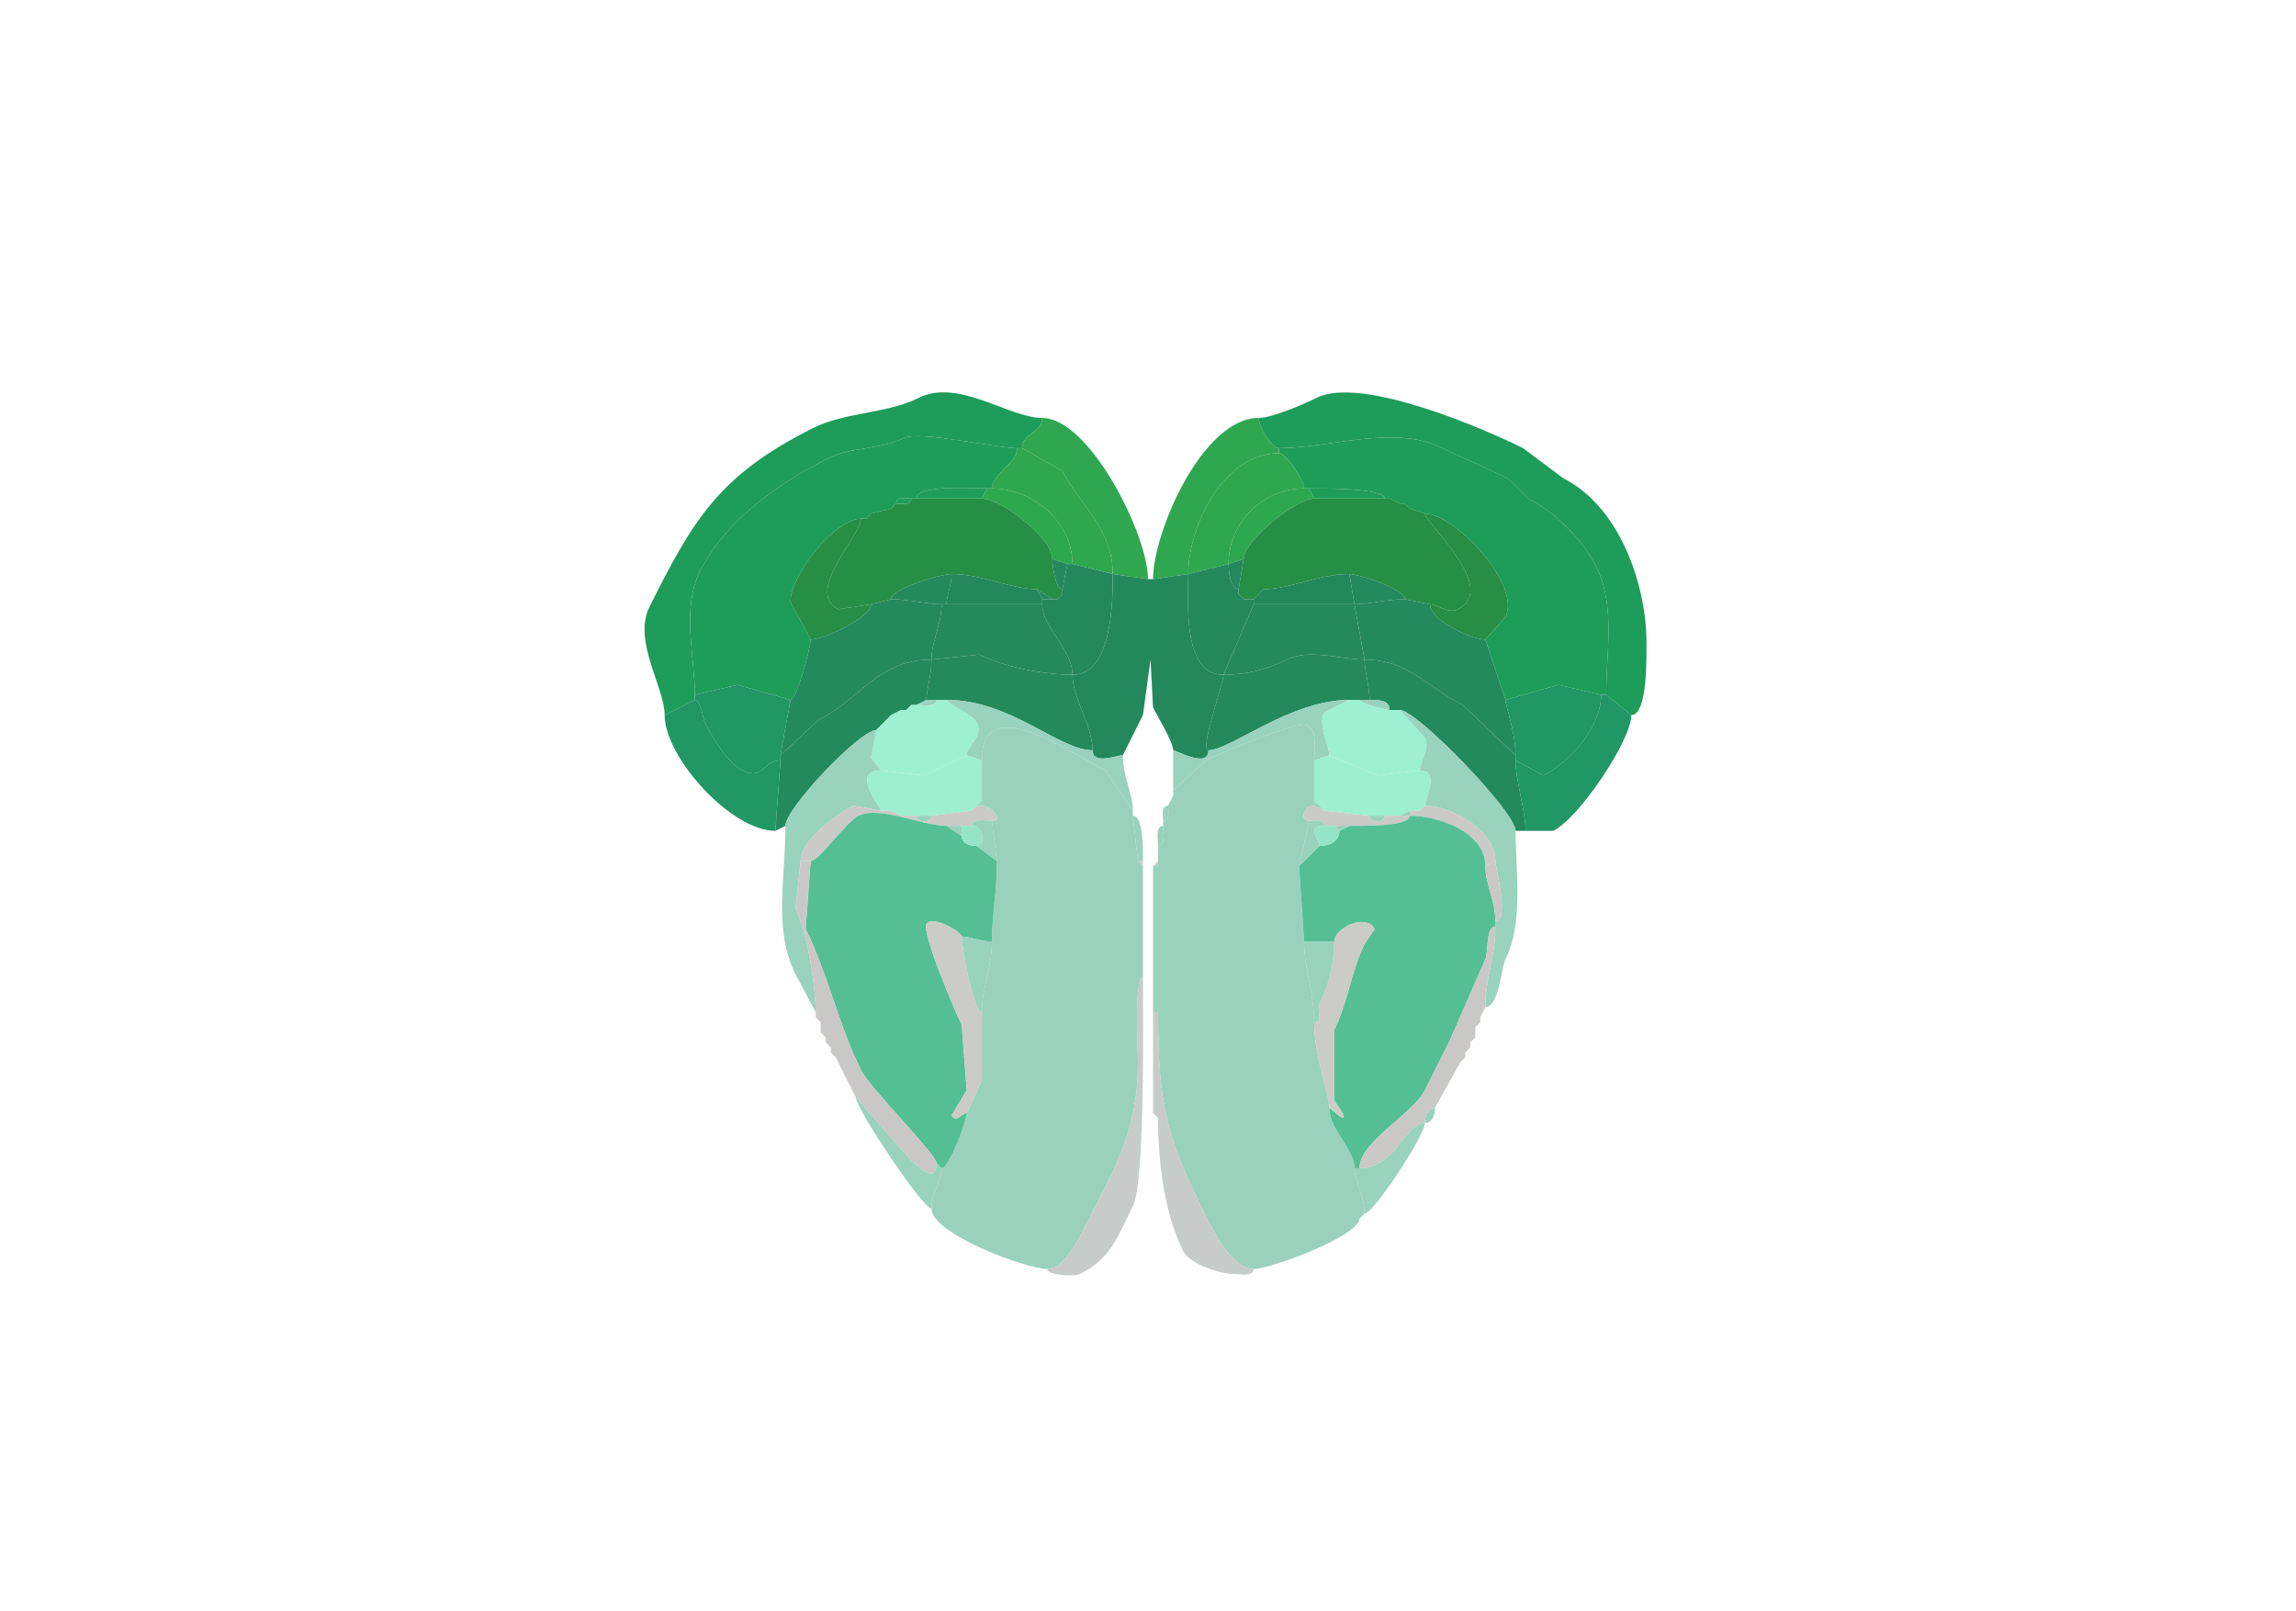 <svg xmlns="http://www.w3.org/2000/svg" viewBox="0 0 456 320"><path fill="#1E9C59" id="MOs1" d="m138 139-6 3c0-5.537-6.381-14.738-3-21.5 8.703-17.406 13.853-26.176 32.5-35.5 6.44-3.22 14.606-2.803 21-6 7.832-3.916 17.913 4 24.5 4 0 3.086-4 2.914-4 6h-1c-4.118 0-19.431-3.534-22.5-2-4.553 2.277-10.462 1.73-15 4-9.872 4.936-20.402 12.305-25.5 22.5-3.688 7.376-1 16.726-1 24.5v1ZM319 138l5 4c3.263 0 3-11.652 3-14.5 0-11.119-5.214-26.857-16.5-32.5l-8-6c-7.043-3.522-32.025-14.487-41-10-2.484 1.242-8.87 4-11.5 4 0 1.799 2.534 6 4 6 10.148 0 22.936-4.782 32.5 0l13 6 4 4c5.32 2.66 10.797 8.094 13.5 13.5 3.879 7.757 2 16.897 2 25.5Z"/><path fill="#2FA750" id="PL1" d="m221 114 7 1c0-8.844-11.656-32-21-32 0 3.086-4 2.914-4 6l8 4.5c3.355 6.711 10 11.404 10 20.5ZM236 114l-7 1c0-9.238 9.783-32 21-32 0 1.799 2.534 6 4 6v1c-10.965 0-18 14.428-18 24Z"/><path fill="#1E9D58" id="MOs2/3" d="m138 138 8.5-2 10.5 3c1.212 0 4-10.357 4-12l-4-7.5c0-5.46 8.935-16.5 14-16.5h1l1-1 4-1 1-1c0-1.473 1.952-1 3-1h1c0-2.828 11.546-2 14-2h1c0-2.91 5-4.795 5-8-4.118 0-19.431-3.534-22.5-2-4.553 2.277-10.462 1.73-15 4-9.872 4.936-20.402 12.305-25.5 22.5-3.688 7.376-1 16.726-1 24.5ZM318 138h1c0-8.603 1.879-17.743-2-25.5-2.703-5.406-8.18-10.84-13.5-13.5l-4-4-13-6c-9.564-4.782-22.352 0-32.5 0v1c1.514 0 5 5.537 5 7h1c2.676 0 15-.09 15 2h1l2 1h1l1 1 3 1c5.864 0 19.212 14.076 16 20.5l-4 4.5 4 12 10.5-3 8.5 2Z"/><path fill="#2FA74F" id="PL2/3" d="m213 112 8 2c0-9.096-6.645-13.789-10-20.5l-8-4.5h-1c0 3.205-5 5.09-5 8 8.096 0 16 6.671 16 15ZM244 112l-8 2c0-9.572 7.035-24 18-24 1.514 0 5 5.537 5 7-8.192 0-15 6.746-15 15Z"/><path fill="#1F9D58" id="MOs5" d="M182 99h13l1-2c-2.454 0-14-.828-14 2Z"/><path fill="#2EA84F" id="PL5" d="M212 112h1c0-8.329-7.904-15-16-15h-1l-1 2c3.706 0 14 7.727 14 12l3 1ZM247 111l-3 1c0-8.254 6.808-15 15-15h1l1 2c-3.61 0-14 8.396-14 12Z"/><path fill="#1F9D58" id="MOs5" d="M261 99h14c0-2.09-12.324-2-15-2l1 2ZM181 99c-1.048 0-3-.473-3 1 1.048 0 3 .473 3-1Z"/><path fill="#258F45" id="FRP5" d="M209 119h1l1-1v-1c-1.353 0-2-4.643-2-6 0-4.273-10.294-12-14-12h-14c0 1.473-1.952 1-3 1l-1 1-4 1-1 1h-1c0 3.321-11.319 14.59-4.5 18l6.5-1 4-1c0-2.152 9.919-5 12-5 5.943 0 11.651 3 17 3l3 2ZM279 119l5 1c1.423 0 3.544 1.978 5.5 1 8.339-4.17-6.5-17.151-6.5-19l-3-1-1-1h-1l-2-1h-15c-3.61 0-14 8.396-14 12l-1 6v1l1 1h2l1-1 1-1c5.286 0 10.824-3 17-3 1.804 0 11 2.94 11 5Z"/><path fill="#1F9D58" id="MOs5" d="m276 99 2 1-2-1ZM178 100l-1 1 1-1ZM279 100l1 1-1-1Z"/><path fill="#268E45" id="FRP2/3" d="m173 102-1 1 1-1ZM284 120c0 3.148 8.14 7 11 7l4-4.5c3.212-6.424-10.136-20.5-16-20.5 0 1.849 14.839 14.83 6.5 19-1.956.978-4.077-1-5.5-1ZM173 120c0 2.589-9.25 7-12 7l-4-7.5c0-5.46 8.935-16.5 14-16.5 0 3.321-11.319 14.59-4.5 18l6.5-1Z"/><path fill="#23885E" id="ORBm5" d="m212 112-1 5c-1.353 0-2-4.643-2-6l3 1ZM244 112c0 1.424.362 5 2 5l1-6-3 1Z"/><path fill="#24885D" id="ORBm2/3" d="M207 120c0 4.67 6 8.877 6 14 7.836 0 8-14.287 8-20l-8-2h-1l-1 5v1l-1 1h-3v1ZM249 120l-6 14c-8.122 0-7-13.853-7-20l8-2c0 1.424.362 5 2 5v1l1 1h2v1Z"/><path fill="#228A5D" id="ORBl5" d="M187 120h1c0-1.728 1-3.991 1-6-2.081 0-12 2.848-12 5 3.51 0 7.022 1 10 1Z"/><path fill="#23885C" id="ORBvl5" d="M188 120h19v-1l-1-2c-5.349 0-11.057-3-17-3 0 2.009-1 4.272-1 6Z"/><path fill="#23895D" id="ORBm1" d="M233 149c.608 0 7 3.702 7 0-1.862 0 3-13.224 3-15-8.122 0-7-13.853-7-20l-7 1h-1l-7-1c0 5.713-.164 20-8 20 0 4.497 4 10.286 4 15 0 2.962 4.707 1 6 1l4-8 1.5-11 .5 9.5c.845 1.689 4 6.846 4 8.5Z"/><path fill="#23885C" id="ORBvl5" d="M249 120h20l-1-6c-6.176 0-11.714 3-17 3l-1 1-1 1v1Z"/><path fill="#228A5D" id="ORBl5" d="M279 119c-3.51 0-7.022 1-10 1l-1-6c1.804 0 11 2.94 11 5Z"/><path fill="#23885E" id="ORBm5" d="M207 119h2l-3-2 1 2ZM251 117l-1 1 1-1Z"/><path fill="#268E45" id="FRP2/3" d="m211 118-1 1 1-1ZM246 118l1 1-1-1Z"/><path fill="#23885E" id="ORBm5" d="m250 118-1 1 1-1Z"/><path fill="#238A5E" id="ORBl2/3" d="m157 139-2 11 7.5-7c8.523-4.261 11.87-12 22.5-12 0-3.695 2-6.865 2-11-2.978 0-6.49-1-10-1l-4 1c0 2.589-9.25 7-12 7 0 1.643-2.788 12-4 12ZM299 139c0 1.18 2 6.42 2 11l-10.5-10c-7.085-3.542-10.774-9-19.5-9l-2-11c2.978 0 6.49-1 10-1l5 1c0 3.148 8.14 7 11 7l4 12Z"/><path fill="#248A5D" id="ORBvl2/3" d="m185 131 9.5-1c4.825 2.413 12.849 4 18.5 4 0-5.123-6-9.33-6-14h-20c0 4.135-2 7.305-2 11ZM271 131c-4.513 0-11.011-2.245-15.5 0-3.846 1.923-7.843 3-12.5 3l6-14h20l2 11Z"/><path fill="#248A5B" id="ORBvl1" d="M188 139c12.793 0 22.249 10 29 10 0-4.714-4-10.503-4-15-5.651 0-13.675-1.587-18.5-4l-9.5 1c0 3.423-1 5.746-1 8h4ZM270 139h2c0-2.707-1-5.903-1-8-4.513 0-11.011-2.245-15.5 0-3.846 1.923-7.843 3-12.5 3 0 1.776-4.862 15-3 15 4.379 0 16.191-10 28-10h2Z"/><path fill="#238A5D" id="ORBl1" d="m156 164-2 1 1-14v-1l7.5-7c8.523-4.261 11.87-12 22.5-12 0 3.423-1 5.746-1 8l-2 1h-1l-1 1h-1l-2 1-1 1-1 1-1 1c-3.213 0-18 15.505-18 19ZM301 165h2c0-3.985-2-9.965-2-14v-1l-10.5-10c-7.085-3.542-10.774-9-19.5-9 0 2.097 1 5.293 1 8 1.465 0 4-.109 4 2h2c3.397 0 23 20.255 23 24Z"/><path fill="#209765" id="AId2/3" d="M155 150v1c-3.461 0-3.359 4.071-7.5 2-3.124-1.562-6.145-6.791-7.5-9.5-.465-.93-.817-4.5-2-4.5v-1l8.5-2 10.5 3-2 11ZM301 150v1l5.5 3c5.284-2.642 11.5-9.572 11.5-16l-8.5-2-10.5 3c0 1.18 2 6.42 2 11Z"/><path fill="#209764" id="AId1" d="M301 151c0 4.035 2 10.015 2 14h5.5c5.202-2.601 15.5-18.048 15.5-23l-5-4h-1c0 6.428-6.216 13.358-11.5 16l-5.5-3ZM155 151l-1 14c-8.819 0-22-14.643-22-23l6-3c1.183 0 1.535 3.57 2 4.5 1.355 2.709 4.376 7.938 7.5 9.5 4.141 2.071 4.039-2 7.5-2Z"/><path fill="#99D2BD" id="OLF" d="M186 139c0 1.579-2.855 1-4 1l2-1h2Z"/><path fill="#9DF0D1" id="AOBgl" d="m192 150-8.5 4-8.5-1-2-2.5 1-5.5 1-1 1-1 1-1 2-1h1l1-1h1c1.145 0 4 .579 4-1h2c0 .676 5.151 2.802 6 4.5 1.428 2.856-2 4.553-2 6.5Z"/><path fill="#99D2BD" id="OLF" d="M195 151c0-14.137 17.762-1.369 24.5 2l5.5 8c0-3.446-2-6.77-2-11-1.293 0-6 1.962-6-1-6.751 0-16.207-10-29-10 0 .676 5.151 2.802 6 4.5 1.428 2.856-2 4.553-2 6.5l3 1ZM261 151c0-2.151.815-5.843-1.5-7-1.878-.939-17.627 5.814-20 7l-6.5 6v-8c.608 0 7 3.702 7 0 4.379 0 16.191-10 28-10l-5 2.5c-1.284 2.568 1 6.486 1 8.5l-3 1Z"/><path fill="#9DF0D1" id="AOBgl" d="m264 150 9.5 4 8.5-1c0-1.606 2.081-4.339 1-6.5l-5-5.5h-2c-.706 0-6-1.325-6-2h-2l-5 2.5c-1.284 2.568 1 6.486 1 8.5Z"/><path fill="#99D2BD" id="OLF" d="M272 139c1.465 0 4-.109 4 2-.706 0-6-1.325-6-2h2ZM181 140l-1 1 1-1ZM179 141l-2 1 2-1ZM297 184c0 6.006-2 10.219-2 16 2.707 0 3.124-7.748 4-9.5 3.644-7.287 2-17.537 2-25.5 0-3.745-19.603-24-23-24l5 5.5c1.081 2.161-1 4.894-1 6.5 4.045 0 1 5.781 1 7 5.248 0 14 4.895 14 11 0 1.12 2.857 12 0 12v1ZM176 143l-1 1 1-1ZM175 144l-1 1 1-1Z"/><path fill="#9AD1BD" id="MOB" d="M185 240c0 5.086 18.863 12 23 12 3.048 0 5.788-5.076 7-7.5 5.853-11.707 11-19.153 11-33.5 0-2.241-.804-17 1-17v-22l-1-1-1-9v-1l-5.5-8c-6.738-3.369-24.5-16.137-24.5-2v9c1.741 0 4.517 3 2 3l1 8c0 6.199-1 10.729-1 16 0 5.018-2 9.423-2 14v13.5l-2 4.5-1 2c0 1.738-3.544 11-5 11 0 2.885-2 4.697-2 8ZM270 242c0 3.401-17.539 10-21 10-4.646 0-8.421-8.342-10-11.5-7.45-14.9-9-21.542-9-39.5v-33c1.579 0 1-2.855 1-4v-1c1.473 0 1-1.952 1-3l1-2v-1l6.5-6c2.373-1.186 18.122-7.939 20-7 2.315 1.157 1.5 4.849 1.5 7v9c-2.167 0-2.934 3-1 3l-2 9 1 15c0 5.348 2 10.12 2 16 0 6.9 3 13.883 3 17 0 4.391 5 8.074 5 12 0 2.526 2 5.577 2 9l-1 1Z"/><path fill="#99D2BD" id="OLF" d="m159 171-1 9.5c2.336 4.673 4 15.266 4 20.5l-4-7.5c-4.468-8.936-2-18.977-2-29.5 0-3.495 14.787-19 18-19l-1 5.5 2 2.5c-6.255 0 0 7.26 0 8l-5.5-1c-3.298 1.649-10.5 6.881-10.5 11Z"/><path fill="#9DEFD2" id="AOBmi" d="M182 162h3l8-1 1-1 1-1v-8l-3-1-8.5 4-8.5-1c-6.255 0 0 7.26 0 8h2l2 1h3ZM275 162h3l2-1h2l1-1c0-1.219 3.045-7-1-7l-8.5 1-9.5-4-3 1v8l2 2 9 1h3Z"/><path fill="#99D2BD" id="OLF" d="m233 158-1 2 1-2ZM194 160h1v-1l-1 1ZM261 160l2 1-2-2v1Z"/><path fill="#CACAC9" id="lotd" d="M159 171h2c1.701 0 6.975-7.737 9.5-9 4.108-2.054 12.601 2 17.5 2h5c0-1.579 2.855-1 4-1 2.517 0-.259-3-2-3h-1l-1 1-8 1c0 1.486-3 1.486-3 0h-3l-2-1h-2l-5.5-1c-3.298 1.649-10.5 6.881-10.5 11Z"/><path fill="#99D2BD" id="OLF" d="m194 160-1 1 1-1ZM232 160c-1.473 0-1 1.952-1 3 1.473 0 1-1.952 1-3Z"/><path fill="#CACAC9" id="lotd" d="M265 164h3c2.198 0 12 .238 12-2h-5c0 1.486-3 1.486-3 0l-9-1-2-1c-2.167 0-2.934 3-1 3 1.048 0 3-.473 3 1h2Z"/><path fill="#99D2BD" id="OLF" d="m283 160-1 1 1-1Z"/><path fill="#CACAC9" id="lotd" d="m297 171-2 1c0-6.794-9.397-10-15-10v-1h2l1-1c5.248 0 14 4.895 14 11Z"/><path fill="#99D2BD" id="OLF" d="m177 161 2 1-2-1ZM278 162h2v-1l-2 1Z"/><path fill="#54BF94" id="AON" d="m186 231 1 1c1.456 0 5-9.262 5-11-.847 0-2.198 2.103-3 .5l3-5-1-13c-1.203-2.406-7.947-18.106-7-20 .935-1.87 7 1.534 7 2.5 1.564 0 3.876 1 6 1 0-5.271 1-9.801 1-16l-4-3c-1.238 0-3-.423-3-2l-3-2c-4.899 0-13.392-4.054-17.5-2-2.525 1.263-7.799 9-9.5 9l-1 13.5c4.418 8.837 6.555 19.109 11 28 1.896 3.791 15 16.756 15 18.5Z"/><path fill="#99D2BD" id="OLF" d="M182 162h3c0 1.486-3 1.486-3 0ZM226 171h1c0-1.923.156-9-2-9l1 9ZM272 162h3c0 1.486-3 1.486-3 0Z"/><path fill="#54BF94" id="AON" d="M269 232h1c0-5.242 10.661-10.821 13-15.5l5-10 7-16c.65-1.3.007-6.5 2-6.5v-1c0-4.232-2-7.38-2-11 0-6.794-9.397-10-15-10 0 2.238-9.802 2-12 2l-2 1c0 2.098-1.939 3-4 3l-4 4 1 15h6c0-2.754 6.401-5.697 8-2.5l-2 3c-2.638 5.277-3.332 11.664-6 17v14c.568 1.135 2.769 3.5 1.5 3.5l-2.5-2c0 4.391 5 8.074 5 12Z"/><path fill="#99D2BD" id="OLF" d="m194 168 4 3-1-8c-1.145 0-4-.579-4 1 2.547 0 2.775 4 1 4ZM262 168l-4 4 2-9c1.048 0 3-.473 3 1-3.754 0-1 2.283-1 4ZM191 164v2l-3-2h3Z"/><path fill="#95E4C8" id="AOBgr" d="M191 166c0 1.577 1.762 2 3 2 1.775 0 1.547-4-1-4h-2v2Z"/><path fill="#99D2BD" id="OLF" d="M231 164c-1.579 0-1 2.855-1 4 1.579 0 1-2.855 1-4Z"/><path fill="#95E4C8" id="AOBgr" d="M266 165c0 2.098-1.939 3-4 3 0-1.717-2.754-4 1-4h2l1 1Z"/><path fill="#99D2BD" id="OLF" d="m268 164-2 1-1-1h3Z"/><path fill="#CAC8C7" id="lot" d="m170 218 11 12.5c1.515 1.515 5 4.615 5 .5 0-1.744-13.104-14.709-15-18.5-4.445-8.891-6.582-19.163-11-28l1-13.5h-2l-1 9.5c2.336 4.673 4 15.266 4 20.5v1l1 1v2l1 1v1l1 1v1l1 1 4 8Z"/><path fill="#C7CBCA" id="onl" d="M227 171v1l-1-1h1ZM229 172h1v-1l-1 1Z"/><path fill="#CAC8C7" id="lot" d="M295 172c0 3.62 2 6.768 2 11 2.857 0 0-10.88 0-12l-2 1Z"/><path fill="#99D2BD" id="OLF" d="M229 201h1v-29h-1v29Z"/><path fill="#CBCBC7" id="aco" d="m193 219-1 2c-.847 0-2.198 2.103-3 .5l3-5-1-13c-1.203-2.406-7.947-18.106-7-20 .935-1.87 7 1.534 7 2.5 0 2.077 2.345 15 4 15v13.5l-2 4.5ZM261 203c0 6.9 3 13.883 3 17l2.5 2c1.269 0-.932-2.365-1.5-3.5v-14c2.668-5.336 3.362-11.723 6-17l2-3c-1.599-3.197-8-.254-8 2.5 0 4.49-1.14 8.779-3 12.5-.523 1.046.951 3.5-1 3.5Z"/><path fill="#CAC8C7" id="lot" d="M283 223c-4.116 0-5.67 9-13 9 0-5.242 10.661-10.821 13-15.5l5-10 7-16c.65-1.3.007-6.5 2-6.5 0 6.006-2 10.219-2 16l-1 2v1l-1 1v2l-1 1v1l-1 1v1l-1 1-5 9c-1.577 0-2 1.762-2 3Z"/><path fill="#99D2BD" id="OLF" d="M197 187c0 5.018-2 9.423-2 14-1.655 0-4-12.923-4-15 1.564 0 3.876 1 6 1ZM265 187c0 4.49-1.14 8.779-3 12.5-.523 1.046.951 3.5-1 3.5 0-5.88-2-10.652-2-16h6Z"/><path fill="#C7CBCA" id="onl" d="M227 194c-1.804 0-1 14.759-1 17 0 14.347-5.147 21.793-11 33.5-1.212 2.424-3.952 7.5-7 7.5 0 1.263 5.36 1.57 6.5 1 6.248-3.124 7.598-7.695 10.5-13.5 2.452-4.904 2-37.303 2-45.5Z"/><path fill="#99D2BD" id="OLF" d="m295 200-1 2 1-2Z"/><path fill="#C7CBCA" id="onl" d="M230 222c0 8.904 1.278 19.055 5 26.5 1.22 2.439 7.254 4.5 10 4.5 1.145 0 4 .579 4-1-4.646 0-8.421-8.342-10-11.5-7.45-14.9-9-21.542-9-39.5h-1v20l1 1Z"/><path fill="#99D2BD" id="OLF" d="m162 202 1 1-1-1ZM294 203l-1 1 1-1ZM163 205l1 1-1-1ZM293 206l-1 1 1-1ZM164 207l1 1-1-1ZM292 208l-1 1 1-1ZM165 209l1 1-1-1ZM291 210l-1 1 1-1ZM187 232c0 2.885-2 4.697-2 8-1.773 0-15-19.854-15-22l11 12.5c1.515 1.515 5 4.615 5 .5l1 1Z"/><path fill="#54BF94" id="AON" d="m193 219-1 2 1-2Z"/><path fill="#99D2BD" id="OLF" d="M285 220c-1.577 0-2 1.762-2 3 1.577 0 2-1.762 2-3ZM229 221l1 1-1-1ZM269 232h1c7.33 0 8.884-9 13-9 0 2.437-10.175 18-12 18 0-3.423-2-6.474-2-9ZM271 241l-1 1 1-1Z"/></svg>